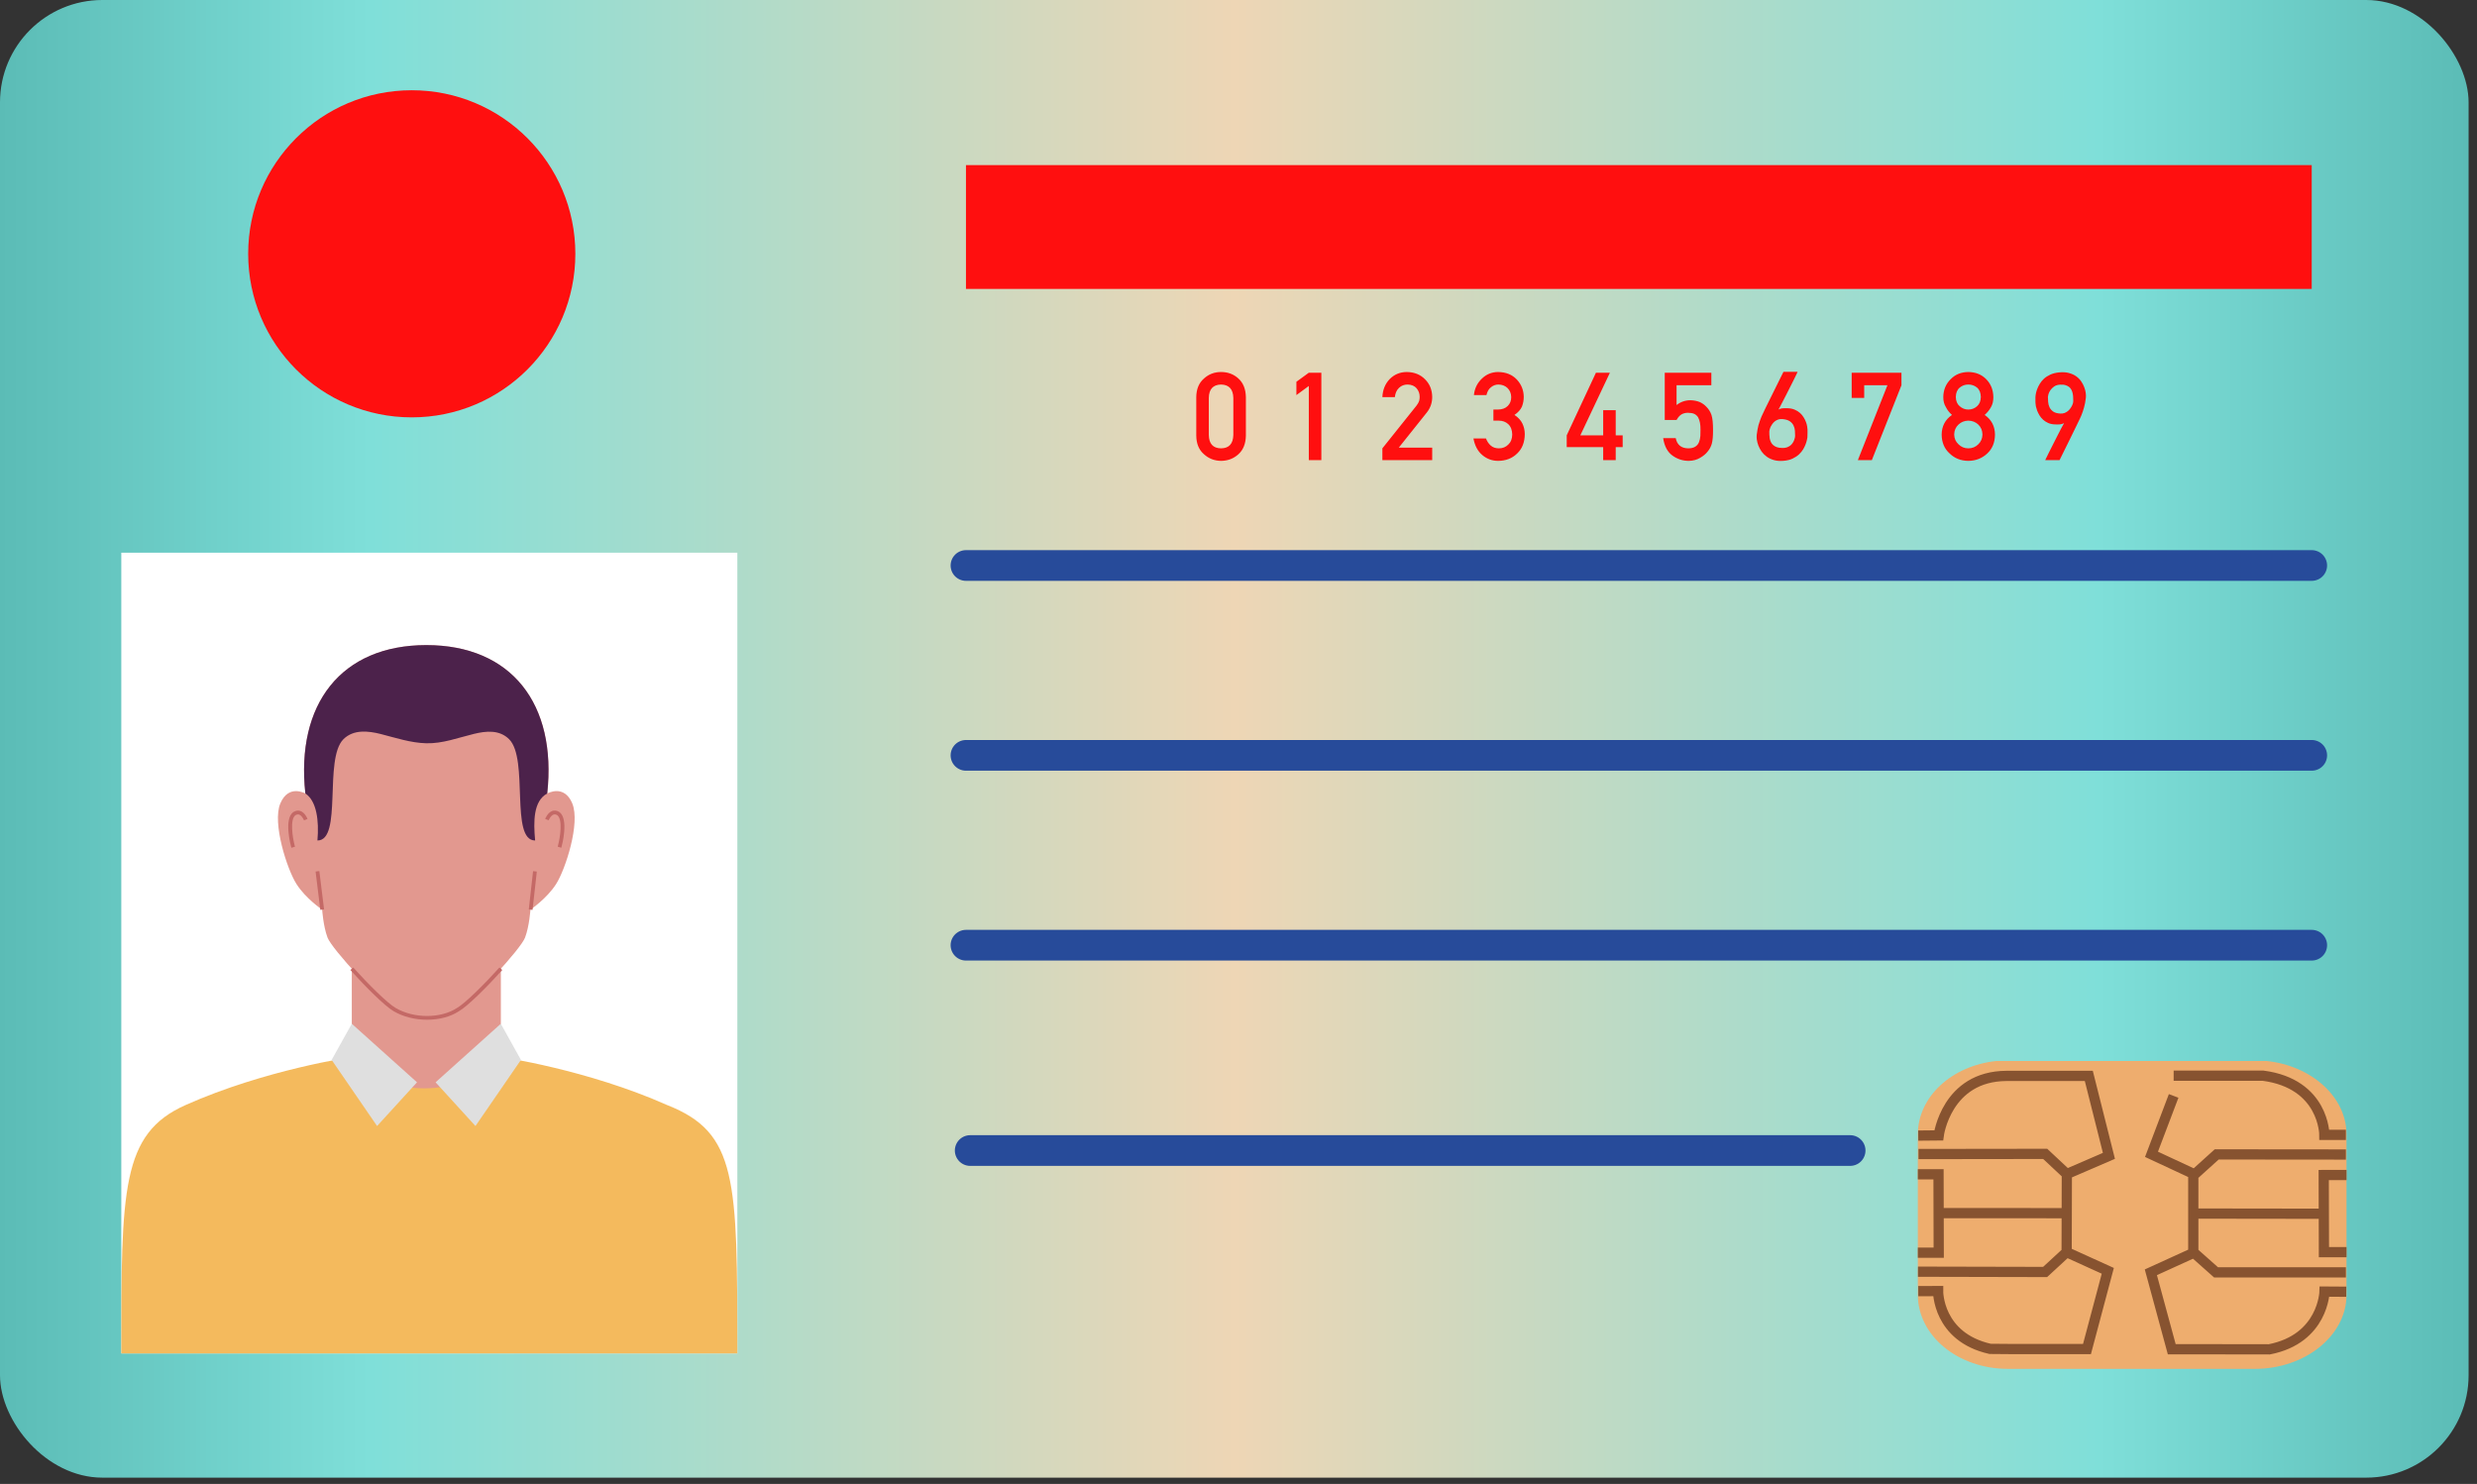 <svg width="242" height="145" viewBox="0 0 242 145" fill="none" xmlns="http://www.w3.org/2000/svg">
<rect x="0" y="0" width="242" height="145" fill="#333333" stroke="none"/>
<rect width="241.179" height="144.385" rx="10" fill="url(#paint0_linear_26884_12567)"/>
<path fill-rule="evenodd" clip-rule="evenodd" d="M220.294 133.757C225.221 133.757 229.252 130.498 229.252 126.516V110.852C229.252 107.189 225.841 104.14 221.461 103.674H195.023C190.661 104.14 187.37 107.189 187.37 110.852V126.516C187.37 130.498 191.26 133.757 196.187 133.757H220.294Z" fill="#EEAD6E"/>
<path d="M212.363 107.085L210.198 112.791L214.281 114.693V122.431L210.136 124.319L212.178 131.841C212.178 131.841 219.137 131.836 221.705 131.848C226.994 130.82 227.103 126.205 227.103 126.205L229.227 126.219M212.363 105.107H221.086C227.087 105.894 227.087 110.889 227.087 110.889H229.19M214.323 114.831L216.57 112.8L229.19 112.812M214.343 118.581L227.025 118.598M229.252 114.812L227.025 114.817L227.045 122.35H229.252M214.281 122.35L216.508 124.329H229.19M187.412 126.161L189.35 126.154C189.35 126.154 189.288 130.642 194.427 131.802C195.66 131.834 203.896 131.818 203.896 131.818L205.929 124.176L201.908 122.35M201.908 122.35L201.928 114.718L206.039 112.943L204.073 105.126C204.073 105.126 201.939 105.128 196.031 105.13C190.154 105.158 189.411 110.944 189.411 110.944L187.409 110.963M201.908 122.35L199.805 124.289L187.384 124.261M187.434 112.765L199.813 112.749L201.969 114.764M187.37 114.743H189.392L189.411 122.401H187.37M189.35 118.538L201.908 118.542" stroke="#875330" stroke-miterlimit="33.89"/>
<rect x="11.851" y="54.006" width="60.186" height="78.242" fill="white"/>
<path d="M48.932 90.059H34.369V106.511H48.932V90.059Z" fill="#E2988F"/>
<path d="M55.916 78.511C55.112 76.587 53.47 77.534 53.47 77.534C54.417 68.8 49.978 63.035 41.654 63.035C33.329 63.035 28.886 68.8 29.832 77.534C29.832 77.534 28.19 76.592 27.386 78.511C26.582 80.429 28.052 84.937 28.959 86.372C29.867 87.802 31.475 88.887 31.475 88.887C31.475 88.887 31.578 90.495 31.997 91.609C32.417 92.729 37.166 97.868 38.562 98.652C40.391 99.732 43.094 99.732 44.736 98.652C46.132 97.868 50.886 92.729 51.3 91.609C51.719 90.49 51.823 88.887 51.823 88.887C51.823 88.887 53.431 87.802 54.338 86.372C55.245 84.942 56.715 80.434 55.911 78.511H55.916Z" fill="#E2988F"/>
<path d="M41.724 99.641C40.58 99.641 39.411 99.365 38.469 98.813C37.626 98.339 35.678 96.391 34.233 94.784L34.509 94.537C35.983 96.174 37.882 98.058 38.656 98.492C40.427 99.533 43.055 99.538 44.639 98.497C45.428 98.053 47.326 96.169 48.796 94.537L49.072 94.784C47.622 96.391 45.679 98.335 44.831 98.813C43.992 99.365 42.873 99.641 41.724 99.641Z" fill="#C46966"/>
<path d="M31.199 85.115L30.832 85.16L31.294 88.904L31.661 88.859L31.199 85.115Z" fill="#C46966"/>
<path d="M52.079 85.123L51.662 88.867L52.029 88.908L52.446 85.163L52.079 85.123Z" fill="#C46966"/>
<path d="M28.463 82.834C28.384 82.553 27.733 80.047 28.636 79.362C28.936 79.169 29.178 79.189 29.331 79.239C29.79 79.386 30.021 79.959 30.046 80.023L29.701 80.156C29.652 80.028 29.464 79.672 29.218 79.594C29.104 79.554 28.981 79.584 28.848 79.668C28.33 80.062 28.552 81.763 28.818 82.74L28.463 82.839V82.834Z" fill="#C46966"/>
<path d="M54.843 82.835L54.488 82.736C54.754 81.76 54.981 80.058 54.449 79.659C54.325 79.58 54.202 79.555 54.089 79.59C53.793 79.689 53.605 80.147 53.605 80.152L53.26 80.019C53.285 79.955 53.517 79.388 53.975 79.235C54.128 79.186 54.375 79.166 54.661 79.353C55.573 80.044 54.922 82.549 54.843 82.83V82.835Z" fill="#C46966"/>
<path d="M31.012 82.126C33.482 82.141 31.613 74.166 33.551 72.233C34.538 71.251 35.973 71.414 37.206 71.725C38.641 72.09 40.125 72.588 41.639 72.627C43.242 72.672 44.766 72.08 46.305 71.71C47.498 71.419 48.795 71.291 49.742 72.233C51.68 74.161 49.811 82.136 52.282 82.126C52.109 80.281 52.104 78.264 53.461 77.534C54.417 68.8 49.979 63.035 41.654 63.035C33.329 63.035 28.886 68.8 29.833 77.534C30.933 78.249 31.184 80.197 31.012 82.126Z" fill="#4C224B"/>
<path d="M65.178 107.98C57.406 104.513 48.933 103.285 48.933 103.285C45.047 107.339 37.803 107.393 34.37 103.285C34.37 103.285 25.898 104.513 18.125 107.98C11.851 110.779 11.851 116.2 11.851 132.25C16.365 132.25 66.772 132.25 72.037 132.25C72.037 115.197 72.037 110.683 65.183 107.98H65.178Z" fill="#F4BA5D"/>
<path d="M32.402 103.566L34.37 100.035L40.741 105.756L36.84 110.027L32.402 103.566Z" fill="#DFDFDF"/>
<path d="M50.895 103.566L48.927 100.035L42.556 105.756L46.452 110.027L50.895 103.566Z" fill="#DFDFDF"/>
<path d="M94.374 55.256H225.853" stroke="#274B9A" stroke-width="3" stroke-linecap="round"/>
<path d="M94.374 73.807H225.853" stroke="#274B9A" stroke-width="3" stroke-linecap="round"/>
<path d="M94.374 92.359H225.853" stroke="#274B9A" stroke-width="3" stroke-linecap="round"/>
<path d="M94.787 112.422H180.756" stroke="#274B9A" stroke-width="3" stroke-linecap="round"/>
<rect x="94.374" y="16.133" width="131.479" height="12.099" fill="#FF0F0F"/>
<path d="M120.496 42.502V38.881C120.473 38.025 120.072 37.59 119.295 37.574C118.514 37.59 118.115 38.025 118.1 38.881V42.502C118.115 43.365 118.514 43.801 119.295 43.809C120.072 43.801 120.473 43.365 120.496 42.502ZM116.875 42.572V38.805C116.883 38.016 117.135 37.408 117.631 36.982C118.096 36.56 118.65 36.35 119.295 36.35C119.959 36.35 120.523 36.56 120.988 36.982C121.461 37.408 121.705 38.016 121.721 38.805V42.572C121.705 43.357 121.461 43.963 120.988 44.389C120.523 44.81 119.959 45.025 119.295 45.033C118.65 45.025 118.096 44.81 117.631 44.389C117.135 43.963 116.883 43.357 116.875 42.572ZM127.87 37.715L126.657 38.605V37.305L127.87 36.42H129.094V44.963H127.87V37.715ZM135.056 44.963V43.809L138.39 39.637C138.519 39.469 138.607 39.312 138.654 39.168C138.685 39.031 138.701 38.902 138.701 38.781C138.701 38.461 138.601 38.182 138.402 37.943C138.195 37.705 137.902 37.582 137.523 37.574C137.187 37.574 136.908 37.682 136.685 37.897C136.454 38.111 136.318 38.414 136.275 38.805H135.056C135.087 38.094 135.326 37.506 135.771 37.041C136.22 36.588 136.773 36.357 137.429 36.35C138.163 36.357 138.759 36.592 139.216 37.053C139.681 37.51 139.917 38.09 139.925 38.793C139.925 39.355 139.753 39.855 139.409 40.293L136.661 43.738H139.925V44.963H135.056ZM145.904 41.102V40.018H146.326C146.744 40.018 147.068 39.902 147.299 39.672C147.529 39.449 147.644 39.16 147.644 38.805C147.637 38.445 147.518 38.15 147.287 37.92C147.057 37.697 146.76 37.582 146.396 37.574C146.135 37.574 145.896 37.658 145.682 37.826C145.455 37.994 145.303 38.254 145.225 38.605H144C144.062 37.973 144.318 37.44 144.768 37.006C145.209 36.576 145.736 36.357 146.35 36.35C147.127 36.357 147.744 36.605 148.201 37.094C148.639 37.57 148.861 38.133 148.869 38.781C148.869 39.109 148.811 39.426 148.693 39.73C148.557 40.035 148.312 40.307 147.961 40.545C148.32 40.779 148.58 41.06 148.74 41.389C148.893 41.717 148.969 42.06 148.969 42.42C148.961 43.221 148.713 43.852 148.225 44.312C147.744 44.785 147.127 45.025 146.373 45.033C145.791 45.033 145.275 44.846 144.826 44.471C144.377 44.096 144.086 43.553 143.953 42.842H145.178C145.287 43.127 145.441 43.357 145.641 43.533C145.844 43.717 146.113 43.809 146.449 43.809C146.809 43.809 147.111 43.685 147.357 43.44C147.607 43.209 147.736 42.881 147.744 42.455C147.736 42.022 147.607 41.685 147.357 41.447C147.111 41.217 146.799 41.102 146.42 41.102H145.904ZM153.067 43.691V42.537L155.921 36.42H157.286L154.397 42.537H156.629V40.082H157.854V42.537H158.534V43.691H157.854V44.963H156.629V43.691H153.067ZM162.644 41.037V36.42H167.197V37.645H163.798V39.578C164.197 39.266 164.652 39.109 165.163 39.109C165.491 39.117 165.792 39.176 166.066 39.285C166.323 39.406 166.532 39.555 166.693 39.73C166.931 39.965 167.103 40.236 167.208 40.545C167.263 40.713 167.302 40.918 167.325 41.16C167.349 41.406 167.361 41.709 167.361 42.068C167.361 42.623 167.322 43.049 167.243 43.346C167.161 43.639 167.025 43.898 166.833 44.125C166.665 44.348 166.421 44.551 166.101 44.734C165.788 44.926 165.417 45.025 164.988 45.033C164.409 45.033 163.88 44.861 163.4 44.518C162.911 44.166 162.609 43.598 162.491 42.812H163.716C163.849 43.469 164.257 43.801 164.941 43.809C165.234 43.809 165.468 43.75 165.644 43.633C165.812 43.52 165.929 43.371 165.995 43.188C166.066 43.004 166.109 42.805 166.124 42.59C166.132 42.379 166.136 42.174 166.136 41.975C166.144 41.486 166.068 41.09 165.907 40.785C165.822 40.641 165.695 40.525 165.527 40.44C165.359 40.369 165.15 40.334 164.9 40.334C164.677 40.334 164.474 40.385 164.29 40.486C164.107 40.592 163.943 40.775 163.798 41.037H162.644ZM175.625 36.332C175.629 36.332 175.609 36.375 175.566 36.461C175.527 36.543 175.473 36.656 175.402 36.801C175.332 36.945 175.25 37.111 175.156 37.299C175.062 37.486 174.963 37.684 174.857 37.891C174.756 38.098 174.65 38.307 174.541 38.518C174.435 38.728 174.332 38.93 174.23 39.121C174.133 39.312 174.043 39.486 173.961 39.643C173.879 39.799 173.81 39.924 173.756 40.018C173.869 39.951 173.996 39.912 174.137 39.9C174.281 39.885 174.447 39.881 174.635 39.889C174.904 39.897 175.139 39.943 175.338 40.029C175.541 40.115 175.715 40.223 175.859 40.352C176.004 40.48 176.123 40.625 176.217 40.785C176.314 40.941 176.391 41.096 176.445 41.248C176.5 41.397 176.537 41.537 176.557 41.67C176.58 41.799 176.592 41.9 176.592 41.975C176.592 41.998 176.592 42.041 176.592 42.103C176.592 42.166 176.592 42.236 176.592 42.315C176.592 42.389 176.59 42.465 176.586 42.543C176.586 42.621 176.584 42.688 176.58 42.742C176.576 42.77 176.562 42.842 176.539 42.959C176.519 43.072 176.48 43.209 176.422 43.369C176.367 43.525 176.287 43.695 176.182 43.879C176.076 44.059 175.937 44.23 175.766 44.395C175.594 44.555 175.385 44.693 175.139 44.81C174.892 44.928 174.599 45 174.26 45.027C173.904 45.059 173.59 45.035 173.316 44.957C173.043 44.879 172.807 44.768 172.607 44.623C172.408 44.478 172.242 44.312 172.109 44.125C171.976 43.934 171.871 43.738 171.793 43.539C171.719 43.34 171.668 43.148 171.641 42.965C171.617 42.781 171.613 42.625 171.629 42.496C171.652 42.305 171.678 42.135 171.705 41.986C171.732 41.834 171.764 41.69 171.799 41.553C171.838 41.416 171.881 41.281 171.928 41.148C171.974 41.016 172.029 40.871 172.092 40.715C172.107 40.676 172.15 40.584 172.221 40.44C172.291 40.291 172.377 40.109 172.478 39.895C172.584 39.68 172.701 39.443 172.83 39.185C172.959 38.928 173.088 38.666 173.217 38.4C173.521 37.783 173.863 37.094 174.242 36.332H175.625ZM175.379 42.584C175.379 42.435 175.373 42.272 175.361 42.092C175.349 41.912 175.305 41.742 175.226 41.582C175.152 41.418 175.029 41.277 174.857 41.16C174.685 41.043 174.441 40.973 174.125 40.949C173.976 40.938 173.842 40.953 173.721 40.996C173.599 41.039 173.492 41.098 173.398 41.172C173.305 41.246 173.223 41.332 173.152 41.43C173.086 41.523 173.029 41.617 172.982 41.711C172.939 41.805 172.908 41.893 172.889 41.975C172.869 42.053 172.859 42.113 172.859 42.156C172.859 42.254 172.861 42.363 172.865 42.484C172.869 42.602 172.881 42.721 172.9 42.842C172.924 42.959 172.961 43.074 173.012 43.188C173.062 43.297 173.135 43.395 173.228 43.48C173.322 43.566 173.441 43.637 173.586 43.691C173.734 43.746 173.918 43.773 174.137 43.773C174.312 43.777 174.465 43.756 174.594 43.709C174.726 43.658 174.838 43.596 174.928 43.522C175.021 43.443 175.098 43.357 175.156 43.264C175.215 43.17 175.26 43.078 175.291 42.988C175.326 42.898 175.349 42.818 175.361 42.748C175.373 42.674 175.379 42.619 175.379 42.584ZM180.907 38.881V36.42H185.77V37.645L182.876 44.963H181.51L184.399 37.645H182.131V38.881H180.907ZM191.081 38.793C191.089 39.188 191.216 39.488 191.462 39.695C191.704 39.91 191.984 40.018 192.3 40.018C192.628 40.018 192.913 39.91 193.155 39.695C193.394 39.488 193.517 39.188 193.525 38.793C193.517 38.387 193.394 38.08 193.155 37.873C192.913 37.674 192.628 37.574 192.3 37.574C191.984 37.574 191.704 37.674 191.462 37.873C191.216 38.08 191.089 38.387 191.081 38.793ZM189.698 42.467C189.706 41.643 190.042 41.002 190.706 40.545C190.452 40.322 190.253 40.066 190.109 39.777C189.941 39.508 189.857 39.188 189.857 38.816C189.864 38.105 190.105 37.518 190.577 37.053C191.023 36.592 191.597 36.357 192.3 36.35C193.015 36.357 193.599 36.592 194.052 37.053C194.509 37.518 194.741 38.105 194.749 38.816C194.749 39.188 194.673 39.508 194.521 39.777C194.361 40.066 194.153 40.322 193.9 40.545C194.564 41.002 194.9 41.643 194.907 42.467C194.9 43.236 194.648 43.852 194.152 44.312C193.648 44.785 193.03 45.025 192.3 45.033C191.573 45.025 190.966 44.785 190.478 44.312C189.966 43.852 189.706 43.236 189.698 42.467ZM190.923 42.455C190.931 42.846 191.071 43.166 191.345 43.416C191.607 43.678 191.925 43.809 192.3 43.809C192.687 43.809 193.011 43.678 193.273 43.416C193.538 43.166 193.675 42.846 193.683 42.455C193.675 42.057 193.538 41.732 193.273 41.482C193.011 41.236 192.687 41.109 192.3 41.102C191.925 41.109 191.607 41.236 191.345 41.482C191.071 41.732 190.931 42.057 190.923 42.455ZM199.814 44.963C199.81 44.963 199.844 44.893 199.914 44.752C199.984 44.607 200.076 44.422 200.189 44.195C200.303 43.969 200.429 43.717 200.57 43.44C200.711 43.162 200.849 42.889 200.986 42.619C201.123 42.35 201.25 42.102 201.367 41.875C201.488 41.648 201.586 41.471 201.66 41.342C201.547 41.408 201.418 41.449 201.273 41.465C201.133 41.477 200.969 41.478 200.781 41.471C200.523 41.463 200.297 41.416 200.101 41.33C199.91 41.244 199.744 41.137 199.603 41.008C199.463 40.879 199.346 40.736 199.252 40.58C199.158 40.42 199.082 40.266 199.023 40.117C198.969 39.965 198.928 39.824 198.9 39.695C198.877 39.562 198.865 39.459 198.865 39.385C198.865 39.361 198.863 39.318 198.859 39.256C198.859 39.193 198.859 39.125 198.859 39.051C198.859 38.973 198.859 38.895 198.859 38.816C198.863 38.738 198.869 38.672 198.877 38.617C198.881 38.59 198.892 38.522 198.912 38.412C198.935 38.299 198.976 38.164 199.035 38.008C199.094 37.852 199.176 37.685 199.281 37.51C199.387 37.33 199.523 37.162 199.691 37.006C199.863 36.85 200.072 36.715 200.318 36.602C200.568 36.488 200.863 36.416 201.203 36.385C201.558 36.353 201.871 36.375 202.14 36.449C202.414 36.523 202.648 36.631 202.844 36.772C203.039 36.912 203.201 37.076 203.33 37.264C203.459 37.451 203.558 37.643 203.629 37.838C203.703 38.029 203.752 38.217 203.775 38.4C203.799 38.58 203.803 38.734 203.787 38.863C203.763 39.055 203.738 39.227 203.711 39.379C203.683 39.527 203.65 39.67 203.611 39.807C203.576 39.943 203.535 40.078 203.488 40.211C203.441 40.344 203.387 40.488 203.324 40.645C203.308 40.688 203.265 40.781 203.195 40.926C203.129 41.07 203.043 41.248 202.937 41.459C202.836 41.666 202.722 41.898 202.597 42.156C202.476 42.41 202.351 42.666 202.222 42.924C201.922 43.533 201.586 44.213 201.215 44.963H199.814ZM200.078 38.775C200.078 38.928 200.086 39.096 200.101 39.279C200.117 39.463 200.162 39.637 200.236 39.801C200.314 39.961 200.435 40.1 200.599 40.217C200.763 40.33 200.994 40.395 201.291 40.41C201.439 40.418 201.574 40.4 201.695 40.357C201.816 40.31 201.924 40.25 202.017 40.176C202.111 40.102 202.191 40.018 202.258 39.924C202.328 39.83 202.385 39.738 202.428 39.648C202.474 39.555 202.508 39.469 202.527 39.391C202.547 39.312 202.556 39.25 202.556 39.203C202.553 39.105 202.549 38.996 202.545 38.875C202.545 38.754 202.533 38.631 202.51 38.506C202.49 38.381 202.455 38.262 202.404 38.148C202.353 38.031 202.281 37.93 202.187 37.844C202.094 37.758 201.972 37.691 201.824 37.645C201.679 37.594 201.498 37.574 201.279 37.586C201.037 37.598 200.838 37.658 200.681 37.768C200.529 37.877 200.408 37.998 200.318 38.131C200.228 38.264 200.166 38.393 200.131 38.518C200.096 38.643 200.078 38.728 200.078 38.775Z" fill="#FF0F0F"/>
<circle cx="40.229" cy="24.8" r="15.982" fill="#FF0F0F"/>
<defs>
<linearGradient id="paint0_linear_26884_12567" x1="-2.68258e-07" y1="67.465" x2="241.179" y2="67.465" gradientUnits="userSpaceOnUse">
<stop stop-color="#5BBCB6"/>
<stop offset="0.15" stop-color="#7FDFD9"/>
<stop offset="0.5" stop-color="#EED6B5"/>
<stop offset="0.85" stop-color="#7FDFD9"/>
<stop offset="1" stop-color="#5BBCB6"/>
</linearGradient>
</defs>
</svg>

